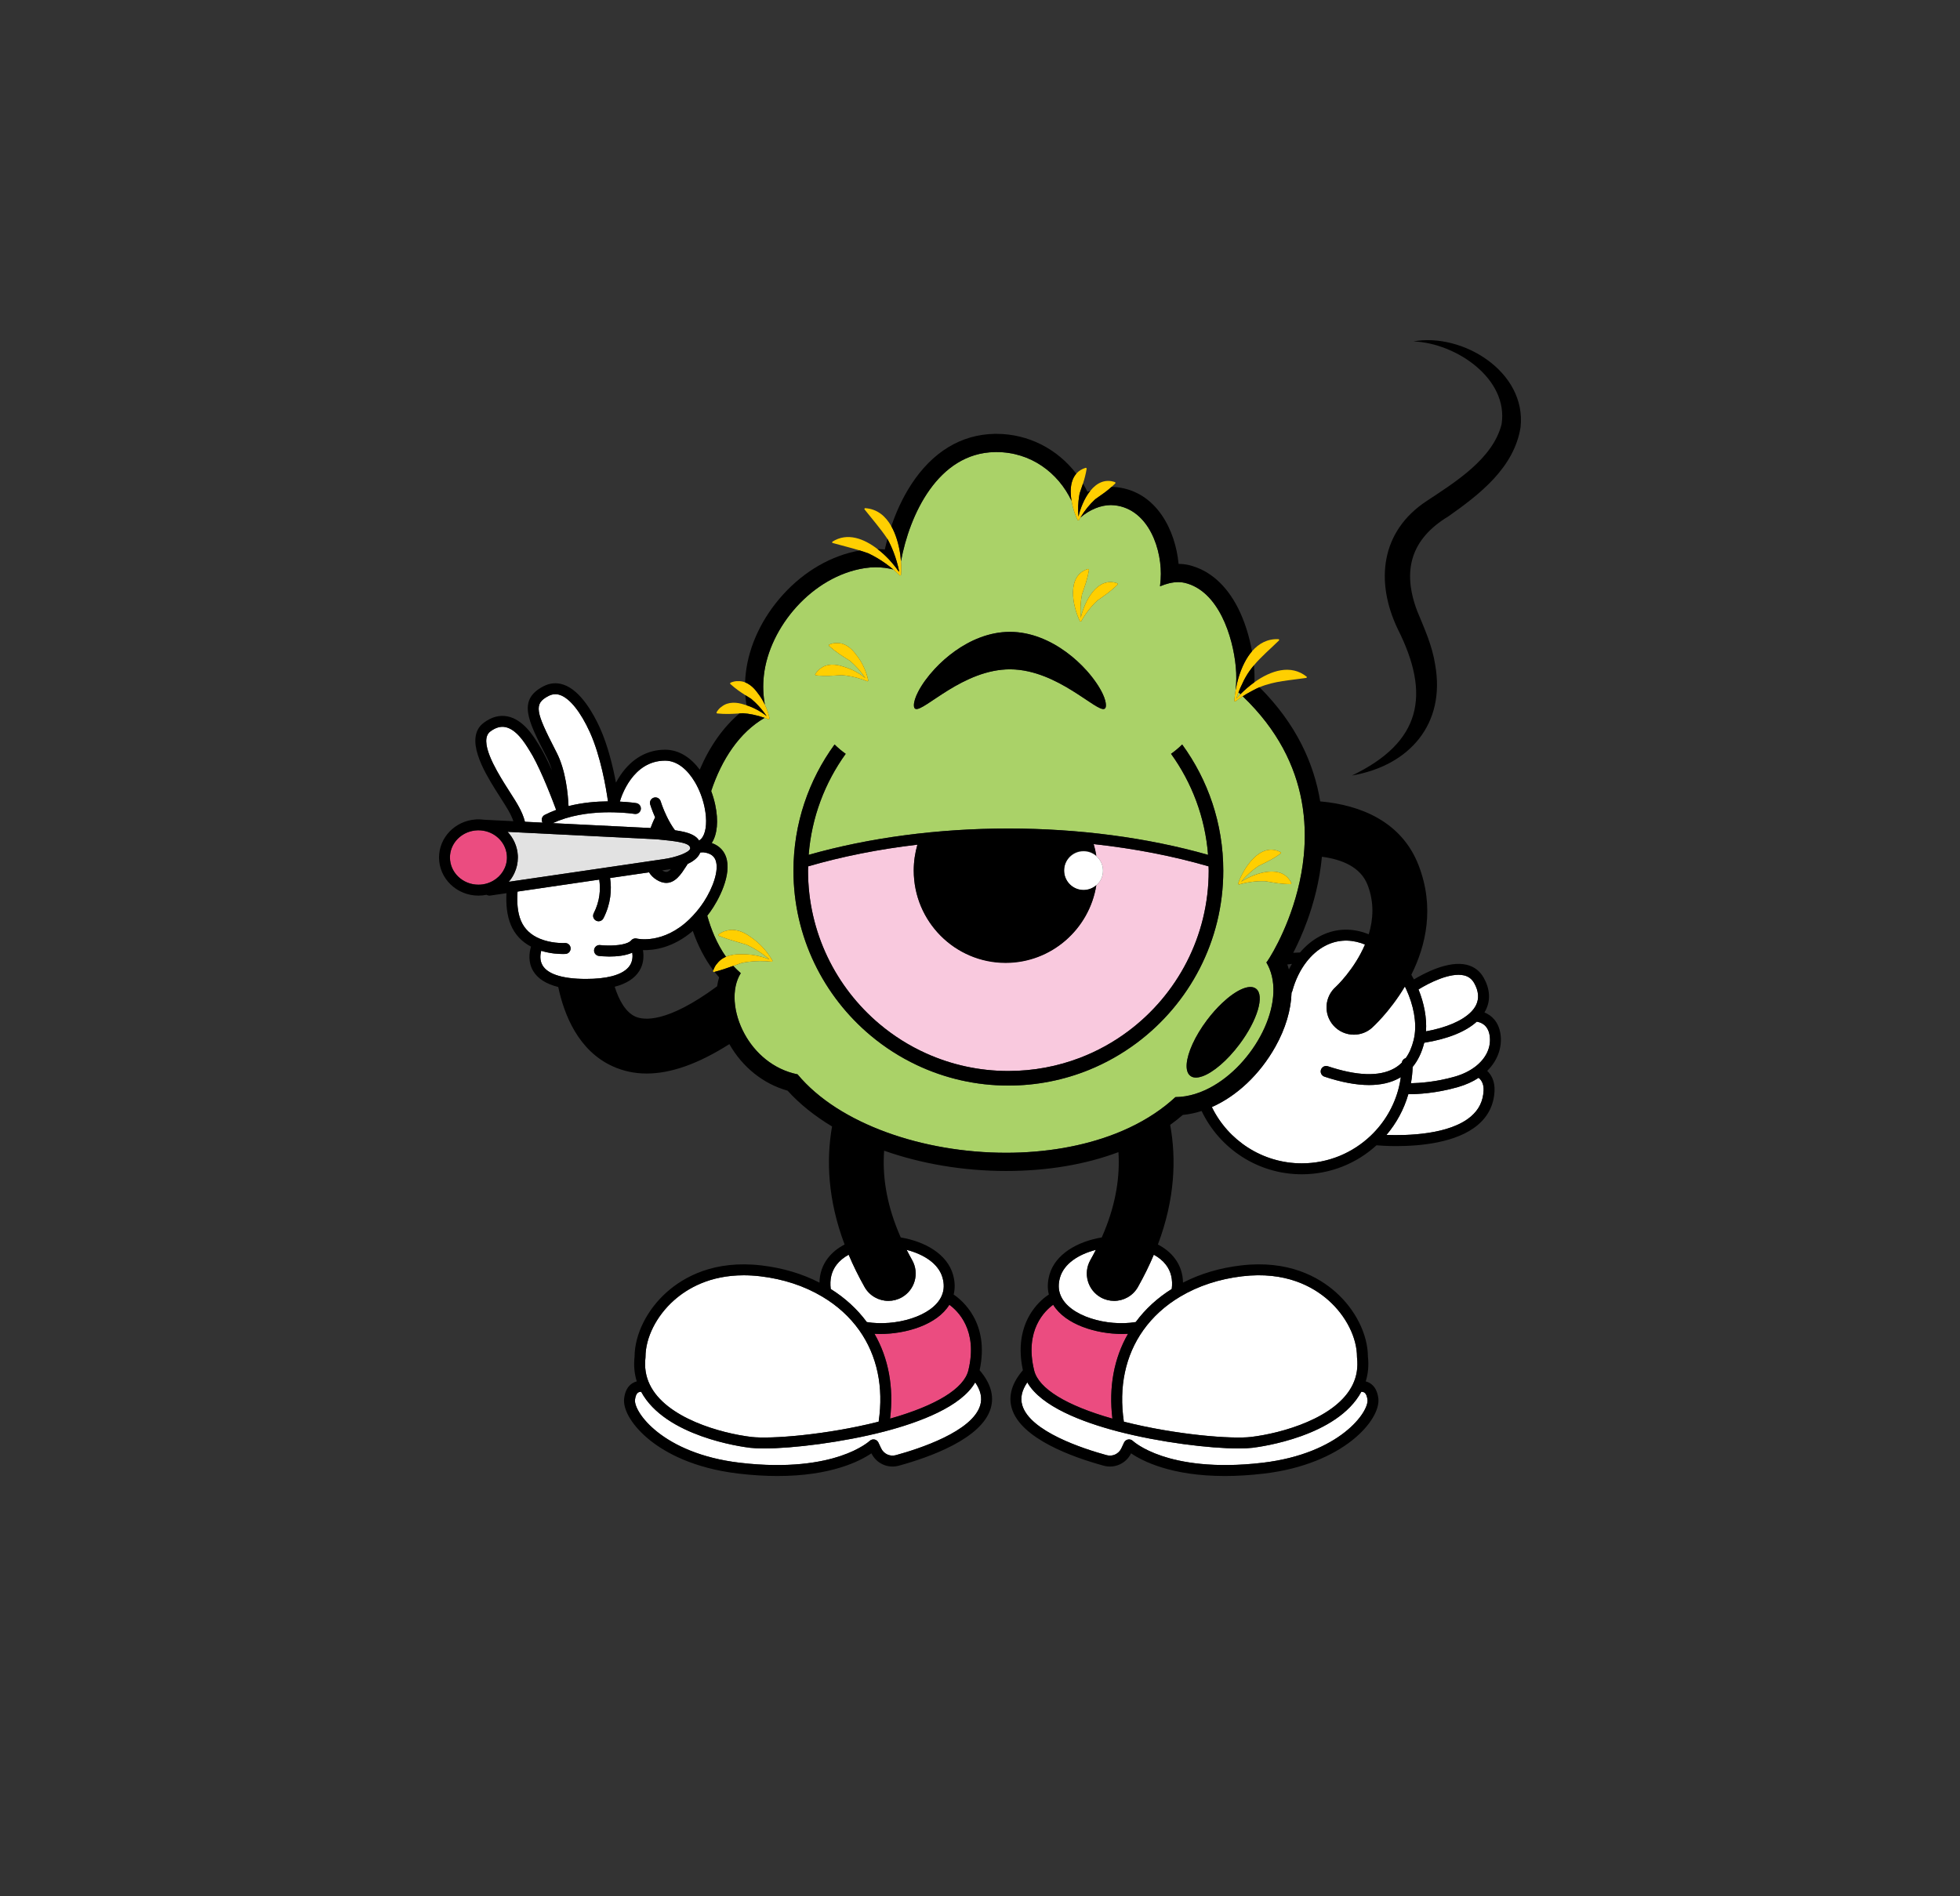 <?xml version="1.0" encoding="UTF-8"?>
<svg xmlns="http://www.w3.org/2000/svg" xmlns:xlink="http://www.w3.org/1999/xlink" width="595.276pt" height="576.002pt" viewBox="0 0 595.276 576.002" version="1.1">
<rect x="0" y="0" width="595.276" height="576.002" fill="#333333" stroke="none"/>
<g id="surface1">
<path style=" stroke:none;fill-rule:nonzero;fill:rgb(92.157%,29.803%,50.197%);fill-opacity:1;" d="M 340.867 405.254 C 341.449 405.254 342.023 405.242 342.586 405.203 C 338.312 412.641 336.695 421.438 337.852 430.965 C 323.836 426.992 315.43 421.828 314.086 416.324 C 311.082 404.039 317.391 398.152 319.863 396.375 C 323.586 402.449 332.992 405.254 340.867 405.254 "/>
<path style=" stroke:none;fill-rule:nonzero;fill:rgb(92.157%,29.803%,50.197%);fill-opacity:1;" d="M 288.324 396.379 C 290.801 398.16 297.102 404.051 294.098 416.328 C 292.75 421.832 284.344 426.992 270.332 430.965 C 271.484 421.438 269.867 412.641 265.594 405.203 C 266.16 405.242 266.73 405.254 267.312 405.254 C 275.195 405.254 284.613 402.449 288.324 396.379 "/>
<path style=" stroke:none;fill-rule:nonzero;fill:rgb(97.647%,78.824%,87.059%);fill-opacity:1;" d="M 326.027 255.836 C 324.445 255.703 322.852 255.59 321.25 255.488 C 322.852 255.586 324.445 255.703 326.027 255.836 "/>
<path style=" stroke:none;fill-rule:nonzero;fill:rgb(97.647%,78.824%,87.059%);fill-opacity:1;" d="M 328.957 256.098 C 327.984 256.004 327.008 255.914 326.027 255.836 C 327.008 255.918 327.984 256.004 328.957 256.098 "/>
<path style=" stroke:none;fill-rule:nonzero;fill:rgb(97.647%,78.824%,87.059%);fill-opacity:1;" d="M 321.25 255.488 C 320.57 255.445 319.887 255.406 319.203 255.371 C 319.887 255.406 320.57 255.445 321.25 255.488 "/>
<path style=" stroke:none;fill-rule:nonzero;fill:rgb(97.647%,78.824%,87.059%);fill-opacity:1;" d="M 328.957 256.098 C 330.02 256.195 331.074 256.309 332.125 256.422 C 332.121 256.418 332.121 256.414 332.121 256.406 C 331.074 256.293 330.016 256.195 328.957 256.098 "/>
<path style=" stroke:none;fill-rule:nonzero;fill:rgb(97.647%,78.824%,87.059%);fill-opacity:1;" d="M 319.203 255.371 C 317.105 255.258 314.996 255.16 312.867 255.105 C 314.996 255.16 317.105 255.258 319.203 255.371 "/>
<path style=" stroke:none;fill-rule:nonzero;fill:rgb(97.647%,78.824%,87.059%);fill-opacity:1;" d="M 367.062 263.188 C 356.352 260.078 344.586 257.781 332.125 256.422 C 332.484 257.605 332.766 258.82 332.961 260.062 C 334.207 261.145 334.992 262.738 334.992 264.516 C 334.992 266.293 334.207 267.887 332.965 268.969 C 330.832 282.266 319.312 292.418 305.418 292.418 C 290.004 292.418 277.516 279.93 277.516 264.516 C 277.516 261.766 277.922 259.109 278.66 256.598 C 266.832 257.973 255.668 260.219 245.449 263.188 C 245.434 263.633 245.41 264.07 245.41 264.516 C 245.41 283.238 253.871 299.984 267.168 311.141 C 271.426 314.715 276.176 317.715 281.309 320.023 C 288.918 323.449 297.363 325.359 306.254 325.359 C 313.914 325.359 321.242 323.941 327.992 321.359 C 333.277 319.336 338.211 316.598 342.664 313.262 C 357.496 302.168 367.098 284.465 367.098 264.516 C 367.098 264.07 367.07 263.633 367.062 263.188 "/>
<path style=" stroke:none;fill-rule:nonzero;fill:rgb(66.667%,82.353%,40.784%);fill-opacity:1;" d="M 384.262 267.695 C 381.594 267.598 378.832 267.969 376.223 268.73 L 376.145 268.586 L 375.996 268.512 C 376.812 266.074 378.5 262.914 380.723 260.719 C 383.027 258.445 385.918 257.211 389.027 258.922 L 389.027 259.254 C 388.312 259.766 387.656 260.199 387.012 260.586 C 385.441 261.539 383.992 262.211 382.195 263.094 C 380.262 264.398 378.473 266.031 376.941 267.852 C 381.441 265.008 389.492 262.441 392.246 268.32 L 392.055 268.594 C 389.004 268.578 387.039 268.176 384.262 267.695 M 376.41 317.293 C 372.691 322.238 368.449 325.797 365.246 326.949 C 363.922 327.426 362.773 327.496 361.922 327.082 C 361.785 327.012 361.656 326.938 361.539 326.844 C 359.738 325.492 360.125 321.699 362.191 317.164 C 363.242 314.859 364.723 312.367 366.578 309.902 C 368.055 307.938 369.617 306.199 371.156 304.738 C 375.363 300.746 379.465 298.852 381.453 300.348 C 384.168 302.391 381.91 309.973 376.41 317.293 M 345.207 316.855 C 340.781 320.156 335.93 322.91 330.746 325.02 C 323.18 328.09 314.914 329.785 306.254 329.785 C 296.324 329.785 286.906 327.555 278.473 323.57 C 273.426 321.191 268.734 318.184 264.5 314.648 C 250.137 302.668 240.984 284.641 240.984 264.516 C 240.984 250.199 245.621 236.941 253.469 226.168 C 253.977 226.676 254.523 227.18 255.117 227.668 C 255.656 228.125 256.234 228.57 256.848 229.008 C 250.531 237.773 246.492 248.297 245.602 259.695 C 264.035 254.457 284.98 251.695 306.254 251.695 C 327.523 251.695 348.473 254.457 366.906 259.695 C 366.016 248.297 361.98 237.773 355.664 229.008 C 356.273 228.57 356.852 228.125 357.395 227.668 C 357.984 227.18 358.531 226.676 359.039 226.168 C 366.887 236.941 371.523 250.199 371.523 264.516 C 371.523 285.918 361.172 304.949 345.207 316.855 M 249.191 203.078 C 251.156 201.523 253.828 201.746 256.016 202.477 C 257.121 202.789 258.184 203.191 259.195 203.684 C 260.488 204.316 261.707 205.09 262.824 205.996 C 262.102 204.93 261.305 203.91 260.438 202.965 C 259.711 202.168 258.938 201.426 258.129 200.742 C 255.742 199.234 254.008 198.219 251.73 196.184 L 251.766 195.855 C 252.516 195.535 253.355 195.293 254.148 195.363 C 256.645 195.246 258.684 197 260.02 198.879 C 260.824 199.883 261.516 200.961 262.082 202.094 C 262.832 203.578 263.383 205.16 263.727 206.797 L 263.574 206.855 L 263.477 206.992 C 261.359 206.117 259.098 205.508 256.848 205.227 C 256.426 205.172 255.996 205.133 255.574 205.102 C 252.762 205.277 250.762 205.477 247.719 205.164 L 247.555 204.879 C 247.977 204.18 248.516 203.492 249.191 203.078 M 278.832 210.195 C 279.379 209.125 280.098 207.961 280.965 206.754 C 281.812 205.586 282.797 204.383 283.906 203.188 C 287.434 199.402 292.215 195.719 297.715 193.656 C 300.551 192.59 303.578 191.953 306.723 191.953 C 309.941 191.953 313.039 192.621 315.934 193.734 C 321.609 195.91 326.512 199.801 330.039 203.734 C 331.137 204.961 332.102 206.195 332.914 207.379 C 333.762 208.605 334.438 209.777 334.934 210.844 C 335.551 212.188 335.883 213.355 335.883 214.246 C 335.883 219.172 325.742 206.941 312.312 203.973 C 310.504 203.57 308.637 203.336 306.723 203.336 C 305.031 203.336 303.379 203.52 301.77 203.836 C 288.02 206.555 277.562 219.25 277.562 214.246 C 277.562 213.215 278.008 211.805 278.832 210.195 M 330.508 172.828 L 330.742 173.062 C 330.242 176.066 329.523 177.941 328.605 180.602 C 328.156 182.887 328.039 185.293 328.238 187.664 C 329.441 182.469 333.297 175.012 339.418 177.227 L 339.473 177.555 C 337.305 179.695 335.625 180.789 333.312 182.41 C 331.355 184.223 329.656 186.434 328.344 188.812 L 328.18 188.762 L 328.023 188.816 C 325.715 184.121 323.816 174.754 330.508 172.828 M 395.977 259.93 C 396.488 254.664 396.398 249.02 395.309 243.215 C 393.344 232.746 388.137 221.766 377.438 211.527 C 376.66 212.027 375.898 212.562 375.16 213.121 L 375.043 213.008 L 374.875 212.988 C 374.941 211.918 375.082 210.758 375.293 209.559 C 375.281 209.551 375.277 209.543 375.27 209.535 C 375.52 207.398 375.555 205.07 375.324 202.602 C 374.457 193.355 370.094 179.48 359.781 177.051 C 359.18 176.91 358.543 176.84 357.879 176.84 C 356.098 176.84 354.148 177.328 352.312 178.117 C 352.398 177.422 352.457 176.707 352.508 175.996 C 353.113 167.324 349.035 154.711 338.574 153.508 C 338.188 153.461 337.797 153.438 337.406 153.438 C 334.207 153.438 330.867 154.883 328.141 157.215 C 327.969 157.5 327.805 157.789 327.641 158.078 L 327.484 158.031 L 327.324 158.082 C 326.539 156.484 325.797 154.344 325.43 152.133 C 321.402 143.629 313.086 137.332 302.617 137.332 C 302.461 137.332 302.301 137.332 302.137 137.336 C 284.82 137.656 276.211 156.457 273.637 170.516 C 273.746 171.934 273.766 173.352 273.633 174.762 L 273.469 174.762 L 273.332 174.863 C 272.68 174.223 272.008 173.605 271.309 173.008 C 269.598 172.562 267.809 172.332 265.973 172.332 C 264.875 172.332 263.754 172.414 262.633 172.59 C 246.672 175.059 233.645 190.52 231.996 205.191 C 231.645 208.297 231.785 211.262 232.301 214.059 C 232.957 215.426 233.441 216.875 233.754 218.367 L 233.598 218.426 L 233.504 218.562 C 233.086 218.391 232.664 218.227 232.23 218.078 C 224.629 222.449 219.184 230.68 215.996 240.316 C 216.512 241.684 216.914 243.078 217.211 244.457 C 218.266 249.371 217.848 253.508 216.16 256.102 C 218.762 257.008 219.93 258.777 220.453 260.184 C 222.465 265.594 218.176 273.617 215.629 277.102 C 215.355 277.473 215.082 277.832 214.805 278.184 C 215.398 280.328 216.121 282.387 216.969 284.328 C 217.969 286.617 219.141 288.746 220.496 290.66 C 221.891 290.07 223.469 289.867 224.938 289.891 C 227.211 289.824 229.453 290.121 231.598 290.75 C 232.309 290.953 233.004 291.195 233.691 291.473 C 233.434 291.254 233.18 291.035 232.922 290.828 C 231.023 289.285 228.922 287.973 226.73 286.992 C 223.707 286.047 221.363 285.508 218.223 284.254 L 218.164 283.934 C 218.879 283.402 219.707 282.91 220.578 282.754 C 223.223 281.934 225.953 283.117 228.008 284.664 C 230.523 286.367 232.605 288.578 234.191 291.113 C 234.352 291.379 234.512 291.645 234.668 291.914 L 234.535 292.008 L 234.484 292.168 C 232.016 291.871 229.484 291.883 227.035 292.223 C 226.441 292.305 225.852 292.406 225.27 292.527 C 224.359 292.832 223.523 293.133 222.711 293.426 C 223.129 293.887 223.559 294.332 224.004 294.746 C 224.324 295.059 224.645 295.352 224.977 295.637 C 222.031 300.34 222.637 307.699 226.125 314.09 C 229.285 319.879 234.824 324.875 242.227 326.379 C 245.387 330.18 249.375 333.578 253.969 336.531 C 258.543 339.465 263.715 341.965 269.277 343.992 C 280.379 348.043 293.043 350.203 305.574 350.203 C 317.273 350.203 328.867 348.316 338.969 344.324 C 344.504 342.141 349.594 339.316 354.016 335.832 C 355.043 335.023 356.035 334.172 356.988 333.289 C 359.008 333.277 361.016 332.934 362.984 332.328 C 364.035 332.004 365.07 331.605 366.094 331.133 C 379.777 324.836 390.418 306.168 385.566 294.301 C 385.301 293.641 384.98 293 384.613 292.387 C 384.656 292.387 385.062 291.824 385.703 290.77 C 388.266 286.59 394.523 274.73 395.977 259.93 "/>
<path style=" stroke:none;fill-rule:nonzero;fill:rgb(66.667%,82.353%,40.784%);fill-opacity:1;" d="M 376.746 210.883 C 376.547 210.695 376.348 210.508 376.141 210.328 C 375.887 210.973 375.656 211.621 375.438 212.285 C 375.844 211.824 376.281 211.355 376.746 210.883 "/>
<path style=" stroke:none;fill-rule:nonzero;fill:rgb(66.667%,82.353%,40.784%);fill-opacity:1;" d="M 273.078 173.559 C 273 173.527 272.918 173.5 272.84 173.473 C 272.949 173.633 273.055 173.793 273.152 173.949 C 273.133 173.824 273.102 173.691 273.078 173.559 "/>
<path style=" stroke:none;fill-rule:nonzero;fill:rgb(100%,81.177%,0.392%);fill-opacity:1;" d="M 380.988 207.254 C 380.219 207.805 379.477 208.391 378.777 208.992 C 378.055 209.609 377.379 210.246 376.746 210.883 C 376.281 211.355 375.84 211.824 375.438 212.285 C 375.656 211.625 375.887 210.973 376.141 210.328 C 376.516 209.359 376.938 208.41 377.402 207.492 C 377.66 206.91 377.941 206.355 378.246 205.82 C 379 204.469 379.879 203.25 380.836 202.109 C 383.098 199.414 385.816 197.148 388.508 194.504 C 388.508 194.504 388.402 194.188 388.402 194.184 C 384.973 193.984 382.289 195.496 380.25 197.855 C 379.379 198.871 378.617 200.043 377.969 201.301 C 376.641 203.875 375.773 206.824 375.293 209.559 C 375.082 210.758 374.941 211.918 374.875 212.984 L 375.043 213.008 L 375.16 213.121 C 375.902 212.562 376.66 212.027 377.438 211.527 C 378.242 211.004 379.07 210.52 379.91 210.078 C 380 210.023 380.094 209.977 380.191 209.926 C 380.965 209.48 381.746 209.102 382.527 208.773 C 387.051 206.871 391.754 206.695 396.809 205.934 L 396.906 205.621 C 392.047 201.664 385.926 203.727 380.988 207.254 "/>
<path style=" stroke:none;fill-rule:nonzero;fill:rgb(100%,81.177%,0.392%);fill-opacity:1;" d="M 376.941 267.852 C 378.473 266.031 380.262 264.398 382.195 263.094 C 383.992 262.211 385.441 261.539 387.012 260.586 C 387.652 260.199 388.312 259.766 389.027 259.254 L 389.027 258.922 C 385.918 257.211 383.027 258.445 380.723 260.719 C 378.5 262.914 376.812 266.074 375.996 268.512 L 376.145 268.586 L 376.223 268.73 C 378.832 267.969 381.594 267.598 384.262 267.695 C 387.039 268.176 389.004 268.578 392.055 268.594 L 392.246 268.32 C 389.488 262.441 381.441 265.008 376.941 267.852 "/>
<path style=" stroke:none;fill-rule:nonzero;fill:rgb(100%,81.177%,0.392%);fill-opacity:1;" d="M 328.238 187.66 C 328.039 185.293 328.156 182.887 328.605 180.605 C 329.523 177.941 330.242 176.066 330.742 173.062 L 330.508 172.828 C 323.816 174.754 325.715 184.121 328.023 188.816 L 328.18 188.762 L 328.344 188.812 C 329.656 186.434 331.355 184.223 333.316 182.406 C 335.625 180.789 337.305 179.695 339.473 177.555 L 339.418 177.227 C 333.297 175.016 329.441 182.469 328.238 187.66 "/>
<path style=" stroke:none;fill-rule:nonzero;fill:rgb(100%,81.177%,0.392%);fill-opacity:1;" d="M 327.484 158.027 L 327.645 158.078 C 327.805 157.789 327.969 157.504 328.145 157.215 C 329.375 155.168 330.898 153.266 332.613 151.676 C 332.781 151.559 332.953 151.438 333.113 151.324 C 334.758 150.18 336.109 149.254 337.609 147.906 C 337.984 147.578 338.367 147.219 338.77 146.82 L 338.719 146.496 C 335.59 145.363 333.062 146.754 331.164 149.078 L 331.16 149.078 C 330.223 150.23 329.441 151.613 328.828 153.031 C 328.25 154.355 327.82 155.711 327.535 156.941 C 327.355 154.824 327.43 152.672 327.773 150.602 C 327.816 150.355 327.855 150.113 327.906 149.871 C 328.277 148.793 328.617 147.852 328.914 146.906 C 329.371 145.512 329.742 144.121 330.043 142.332 L 329.805 142.094 C 328.543 142.457 327.582 143.09 326.879 143.902 C 326.199 144.684 325.75 145.641 325.484 146.688 C 325.07 148.352 325.117 150.266 325.43 152.133 C 325.797 154.344 326.539 156.484 327.324 158.086 Z M 327.484 158.027 "/>
<path style=" stroke:none;fill-rule:nonzero;fill:rgb(100%,81.177%,0.392%);fill-opacity:1;" d="M 273.453 168.613 C 273.234 167.078 272.891 165.418 272.379 163.797 C 271.949 162.43 271.398 161.082 270.703 159.859 C 269.004 156.852 266.438 154.562 262.652 154.371 L 262.508 154.672 C 265.082 157.926 267.273 160.383 269.504 163.676 C 269.516 163.688 269.52 163.703 269.527 163.715 C 270.227 165 270.852 166.348 271.379 167.73 C 272.113 169.617 272.676 171.578 273.078 173.559 C 273.105 173.691 273.129 173.82 273.152 173.949 C 273.055 173.793 272.949 173.633 272.84 173.473 C 271.977 172.211 270.984 171.031 269.938 169.891 C 269.902 169.859 269.875 169.824 269.844 169.793 C 268.867 168.777 267.746 167.742 266.523 166.805 C 262.484 163.691 257.352 161.602 252.738 164.602 L 252.797 164.93 C 255.832 165.781 258.418 166.395 261.129 167.23 C 261.984 167.496 262.852 167.781 263.75 168.109 C 264.688 168.551 265.602 169.043 266.5 169.574 C 268.188 170.578 269.801 171.734 271.309 173.008 C 272.008 173.605 272.68 174.223 273.332 174.863 L 273.469 174.762 L 273.629 174.762 C 273.77 173.352 273.746 171.934 273.637 170.516 C 273.59 169.883 273.527 169.246 273.453 168.613 "/>
<path style=" stroke:none;fill-rule:nonzero;fill:rgb(100%,81.177%,0.392%);fill-opacity:1;" d="M 260.02 198.879 C 258.684 197 256.648 195.246 254.148 195.359 C 253.355 195.293 252.516 195.535 251.766 195.855 L 251.73 196.184 C 254.008 198.219 255.742 199.234 258.129 200.742 C 258.938 201.426 259.711 202.168 260.438 202.965 C 261.305 203.91 262.102 204.93 262.824 205.996 C 261.703 205.094 260.488 204.316 259.195 203.684 C 258.184 203.191 257.117 202.789 256.016 202.48 C 253.828 201.746 251.156 201.523 249.191 203.078 C 248.516 203.492 247.977 204.18 247.559 204.879 L 247.719 205.164 C 250.762 205.477 252.762 205.277 255.574 205.102 C 255.996 205.133 256.426 205.176 256.848 205.227 C 259.098 205.512 261.359 206.117 263.477 206.992 L 263.574 206.855 L 263.727 206.797 C 263.383 205.16 262.832 203.578 262.082 202.094 C 261.516 200.961 260.824 199.883 260.02 198.879 "/>
<path style=" stroke:none;fill-rule:nonzero;fill:rgb(100%,81.177%,0.392%);fill-opacity:1;" d="M 228.008 284.664 C 225.953 283.121 223.223 281.934 220.578 282.754 C 219.703 282.91 218.879 283.402 218.164 283.934 L 218.223 284.254 C 221.363 285.508 223.703 286.047 226.73 286.992 C 228.922 287.973 231.023 289.285 232.922 290.828 C 233.18 291.035 233.438 291.254 233.691 291.473 C 233.004 291.195 232.309 290.953 231.598 290.75 C 229.453 290.121 227.211 289.824 224.938 289.891 C 223.469 289.867 221.891 290.066 220.496 290.66 C 219.652 291.02 218.867 291.52 218.234 292.199 C 218.078 292.359 217.938 292.527 217.801 292.711 C 217.266 293.27 216.906 294.012 216.641 294.762 C 216.605 294.867 216.57 294.977 216.539 295.082 L 216.777 295.309 C 216.855 295.289 216.938 295.266 217.016 295.25 C 218.07 294.977 219.012 294.691 219.91 294.395 C 220.867 294.082 221.773 293.758 222.711 293.426 C 223.523 293.133 224.359 292.832 225.27 292.527 C 225.852 292.402 226.441 292.305 227.035 292.223 C 229.484 291.883 232.02 291.871 234.484 292.168 L 234.535 292.008 L 234.668 291.914 C 234.512 291.645 234.355 291.379 234.191 291.113 C 232.605 288.578 230.523 286.367 228.008 284.664 "/>
<path style=" stroke:none;fill-rule:nonzero;fill:rgb(100%,81.177%,0.392%);fill-opacity:1;" d="M 224.582 216.734 C 224.914 216.711 225.25 216.691 225.605 216.668 C 226.617 216.742 227.637 216.879 228.645 217.086 C 229.859 217.328 231.062 217.664 232.23 218.078 C 232.664 218.227 233.086 218.391 233.504 218.562 L 233.598 218.426 L 233.754 218.367 C 233.441 216.875 232.957 215.426 232.301 214.059 C 231.695 212.781 230.945 211.574 230.051 210.445 C 229.75 210.023 229.414 209.609 229.047 209.219 C 228.262 208.395 227.34 207.691 226.297 207.285 C 225.633 207.031 224.922 206.902 224.172 206.934 C 223.383 206.863 222.543 207.105 221.797 207.43 L 221.762 207.754 C 223.43 209.25 224.805 210.191 226.363 211.184 C 226.926 211.539 227.52 211.91 228.152 212.309 C 228.57 212.664 228.984 213.031 229.387 213.418 C 230.672 214.664 231.84 216.066 232.848 217.566 C 231.891 216.789 230.863 216.113 229.773 215.539 C 228.801 215.023 227.781 214.59 226.719 214.254 C 226.496 214.184 226.27 214.113 226.043 214.051 C 223.859 213.312 221.184 213.09 219.223 214.648 C 218.543 215.062 218 215.75 217.586 216.449 L 217.75 216.734 C 220.406 217.008 222.27 216.891 224.582 216.734 "/>
<path style=" stroke:none;fill-rule:nonzero;fill:rgb(100%,100%,100%);fill-opacity:1;" d="M 432.559 316.777 C 431.824 319.719 430.652 322.176 429.039 324.129 C 428.984 325.809 428.809 327.465 428.52 329.078 C 431.141 329.031 436.148 328.695 441.828 327.074 C 444.258 326.379 446.348 325.344 448.023 324.07 C 451.309 321.57 452.984 318.148 452.418 314.547 C 451.906 311.27 449.625 310.539 448.504 310.379 C 445.156 313.426 439.684 315.633 432.559 316.777 "/>
<path style=" stroke:none;fill-rule:nonzero;fill:rgb(100%,100%,100%);fill-opacity:1;" d="M 449.07 327.426 C 447.328 328.582 445.23 329.551 442.738 330.262 C 436.141 332.148 430.477 332.41 427.883 332.41 L 427.73 332.41 C 426.402 337.012 424.113 341.211 421.09 344.781 C 427.258 345.012 440.207 344.762 446.738 339.172 C 449.176 337.086 450.434 334.512 450.586 331.305 C 450.695 329.117 449.762 327.973 449.07 327.426 "/>
<path style=" stroke:none;fill-rule:nonzero;fill:rgb(100%,100%,100%);fill-opacity:1;" d="M 433.09 313.316 C 439.258 312.191 444.051 310.129 446.68 307.512 C 447.371 306.836 447.906 306.113 448.285 305.355 C 449.277 303.352 449.098 301.105 447.742 298.68 C 447.027 297.41 446.012 296.633 444.621 296.309 C 440.473 295.34 434.059 298.578 430.816 300.582 C 432.512 304.77 433.375 309.207 433.09 313.316 "/>
<path style=" stroke:none;fill-rule:nonzero;fill:rgb(100%,100%,100%);fill-opacity:1;" d="M 425.449 327.227 C 425.285 327.336 425.121 327.434 424.953 327.523 C 422.414 328.922 419.355 329.629 415.797 329.629 C 411.875 329.629 407.348 328.773 402.242 327.074 C 401.375 326.781 400.906 325.84 401.191 324.973 C 401.484 324.105 402.426 323.633 403.293 323.922 C 412.105 326.859 418.855 327.094 423.355 324.617 C 424.246 324.129 425.043 323.527 425.758 322.816 C 425.844 322.164 426.312 321.633 426.93 321.449 C 428.008 319.969 428.809 318.137 429.348 315.93 C 429.422 315.625 429.488 315.32 429.543 315.008 C 429.547 314.988 429.547 314.969 429.555 314.957 C 430.332 310.562 429.301 305.367 427.117 300.594 C 426.977 300.289 426.836 299.988 426.68 299.688 C 422.062 307.438 416.77 312.164 416.656 312.266 C 415.082 313.648 413.133 314.324 411.188 314.324 C 408.879 314.324 406.582 313.367 404.941 311.492 C 401.922 308.043 402.27 302.805 405.715 299.781 C 405.809 299.699 411.352 294.508 414.562 286.949 C 414.195 286.793 413.828 286.648 413.457 286.527 C 409.629 285.25 405.789 285.551 402.348 287.395 C 400.273 288.504 398.398 290.141 396.809 292.188 C 394.902 294.637 393.414 297.676 392.484 301.09 C 392.434 301.27 392.355 301.434 392.258 301.582 C 392.102 306.809 390.445 312.473 387.316 318.039 C 382.555 326.508 375.578 332.984 368.055 336.32 C 372.992 346.434 383.383 353.414 395.367 353.414 C 403.473 353.414 410.855 350.215 416.309 345.016 C 420.441 341.086 423.465 336.004 424.867 330.289 C 425.113 329.285 425.309 328.27 425.449 327.227 "/>
<path style=" stroke:none;fill-rule:nonzero;fill:rgb(100%,100%,100%);fill-opacity:1;" d="M 414.367 423.043 C 414.082 422.855 413.742 422.809 413.457 422.809 C 406.148 436.375 383.031 439.508 380.371 439.828 C 379.242 439.965 377.812 440.031 376.156 440.031 C 367.445 440.031 352.32 438.195 339.477 434.848 C 339.453 434.844 339.43 434.836 339.406 434.828 C 328.883 432.07 316.207 427.34 312.004 419.953 C 310.336 422.383 309.832 424.656 310.461 426.855 C 312.777 434.895 329.164 440.172 336.105 442.066 C 337.891 442.562 339.766 441.691 340.562 440.004 L 341.398 438.223 C 341.633 437.738 342.082 437.395 342.609 437.301 C 343.137 437.207 343.676 437.371 344.059 437.742 C 344.082 437.758 346.758 440.266 352.906 442.316 C 358.617 444.23 368.562 446.137 383.508 444.367 C 407.012 441.578 415.762 428.879 415.324 425.23 C 415.234 424.457 414.992 423.453 414.367 423.043 "/>
<path style=" stroke:none;fill-rule:nonzero;fill:rgb(100%,100%,100%);fill-opacity:1;" d="M 347.227 404.105 C 347.223 404.113 347.219 404.117 347.211 404.129 C 341.781 411.781 339.754 421.367 341.328 431.898 C 357.344 435.945 374.242 437.223 379.977 436.531 C 389.137 435.438 405.941 430.848 410.859 420.586 C 412.055 418.098 412.488 415.359 412.148 412.43 C 412.141 412.367 412.137 412.305 412.137 412.238 C 412.137 406.363 408.82 399.766 403.477 395.02 C 398.762 390.832 390.387 386.16 377.273 387.723 C 370.273 388.555 363.934 390.633 358.438 393.91 C 353.902 396.605 350.129 400.031 347.227 404.105 "/>
<path style=" stroke:none;fill-rule:nonzero;fill:rgb(100%,100%,100%);fill-opacity:1;" d="M 344.926 401.629 C 344.926 401.629 344.934 401.633 344.934 401.629 C 347.855 397.672 351.531 394.305 355.875 391.582 C 356.238 388.711 355.648 386.238 354.113 384.23 C 353.195 383.027 351.945 381.996 350.43 381.172 C 349.09 384.371 347.469 387.66 345.613 390.965 C 344.09 393.672 341.273 395.195 338.367 395.195 C 336.992 395.195 335.598 394.855 334.309 394.133 C 330.316 391.887 328.898 386.824 331.141 382.828 C 331.734 381.781 332.297 380.73 332.824 379.695 C 327.586 381.039 323.141 383.891 321.934 388.117 C 321.379 390.066 321.434 391.859 322.094 393.457 C 324.691 399.906 336.328 403.07 344.926 401.629 "/>
<path style=" stroke:none;fill-rule:nonzero;fill:rgb(100%,100%,100%);fill-opacity:1;" d="M 329.082 270.426 C 330.57 270.426 331.93 269.875 332.965 268.973 C 334.207 267.891 334.992 266.293 334.992 264.516 C 334.992 262.738 334.207 261.145 332.961 260.062 C 331.926 259.156 330.57 258.613 329.082 258.613 C 325.824 258.613 323.18 261.254 323.18 264.516 C 323.18 267.781 325.824 270.426 329.082 270.426 "/>
<path style=" stroke:none;fill-rule:nonzero;fill:rgb(100%,100%,100%);fill-opacity:1;" d="M 268.777 434.828 C 268.754 434.836 268.727 434.844 268.703 434.848 C 255.859 438.195 240.734 440.031 232.027 440.031 C 230.367 440.031 228.941 439.965 227.809 439.828 C 225.148 439.508 202.051 436.379 194.73 422.812 C 194.445 422.809 194.102 422.852 193.812 423.043 C 193.191 423.453 192.949 424.457 192.859 425.23 C 192.422 428.879 201.172 441.578 224.672 444.367 C 239.621 446.141 249.566 444.23 255.273 442.316 C 261.422 440.266 264.102 437.758 264.129 437.738 C 264.516 437.371 265.059 437.211 265.582 437.305 C 266.105 437.398 266.551 437.742 266.777 438.223 L 267.617 440.004 C 268.418 441.691 270.289 442.562 272.078 442.066 C 279.016 440.172 295.406 434.895 297.719 426.855 C 298.352 424.656 297.848 422.383 296.18 419.953 C 291.973 427.34 279.297 432.07 268.777 434.828 "/>
<path style=" stroke:none;fill-rule:nonzero;fill:rgb(100%,100%,100%);fill-opacity:1;" d="M 263.254 401.629 C 271.738 403.047 283.184 399.992 285.977 393.719 C 286.012 393.637 286.047 393.555 286.078 393.469 C 286.746 391.859 286.801 390.066 286.246 388.117 C 285.043 383.891 280.594 381.039 275.359 379.699 C 275.891 380.734 276.449 381.781 277.039 382.828 C 279.285 386.824 277.867 391.887 273.871 394.133 C 272.586 394.855 271.191 395.195 269.812 395.195 C 266.91 395.199 264.09 393.672 262.57 390.965 C 260.715 387.672 259.098 384.379 257.75 381.172 C 256.238 381.996 254.988 383.027 254.07 384.23 C 252.535 386.238 251.941 388.715 252.305 391.586 C 256.656 394.305 260.332 397.672 263.254 401.629 "/>
<path style=" stroke:none;fill-rule:nonzero;fill:rgb(100%,100%,100%);fill-opacity:1;" d="M 196.043 412.238 C 196.043 412.305 196.039 412.367 196.035 412.43 C 195.695 415.348 196.121 418.078 197.309 420.562 C 197.312 420.566 197.316 420.574 197.32 420.586 C 202.238 430.848 219.047 435.438 228.203 436.531 C 233.941 437.215 250.84 435.945 266.855 431.898 C 268.426 421.367 266.398 411.781 260.969 404.121 C 258.066 400.047 254.289 396.609 249.746 393.914 C 244.246 390.633 237.906 388.555 230.91 387.727 C 229.141 387.516 227.453 387.422 225.852 387.422 C 215.602 387.422 208.785 391.398 204.707 395.02 C 199.363 399.766 196.043 406.363 196.043 412.238 "/>
<path style=" stroke:none;fill-rule:nonzero;fill:rgb(100%,100%,100%);fill-opacity:1;" d="M 171.539 248.66 C 170.266 249.051 169.035 249.523 167.871 250.066 L 197.586 251.551 C 198.254 249.734 198.875 248.477 198.969 248.297 C 198 246.129 197.496 244.469 197.473 244.387 C 197.203 243.504 197.703 242.582 198.582 242.312 C 199.457 242.051 200.379 242.547 200.648 243.422 C 200.652 243.445 201.309 245.578 202.523 248.066 C 203.207 249.477 204.039 250.949 205 252.227 L 205.004 252.227 C 205.953 252.359 206.84 252.512 207.648 252.703 C 208.676 252.941 209.574 253.242 210.328 253.621 C 211.203 254.062 211.875 254.617 212.32 255.336 C 212.559 255.199 212.785 255.016 212.988 254.801 C 214.289 253.395 214.77 250.367 214.246 246.73 C 214.176 246.215 214.078 245.688 213.965 245.148 C 213.684 243.828 213.289 242.5 212.797 241.219 C 212.309 239.957 211.73 238.738 211.062 237.605 C 208.84 233.832 205.68 231.078 202.016 231.078 C 192.164 231.078 188.699 241.953 188.254 243.52 C 191.238 243.66 193.16 243.969 193.25 243.98 C 194.152 244.129 194.766 244.98 194.621 245.887 C 194.477 246.793 193.621 247.41 192.719 247.258 C 192.695 247.254 190.188 246.855 186.523 246.781 L 186.508 246.781 C 182.742 246.684 177.137 246.922 171.684 248.605 C 171.637 248.629 171.59 248.645 171.539 248.66 "/>
<path style=" stroke:none;fill-rule:nonzero;fill:rgb(100%,100%,100%);fill-opacity:1;" d="M 185.133 290.582 L 184.961 290.582 C 183.543 290.574 182.395 290.465 181.902 290.41 C 180.988 290.305 180.332 289.488 180.434 288.574 C 180.539 287.664 181.355 287 182.27 287.109 C 183.004 287.191 183.848 287.242 184.715 287.246 C 187.547 287.277 190.703 286.867 191.715 285.668 C 191.762 285.609 191.812 285.555 191.871 285.504 C 191.93 285.449 191.992 285.402 192.059 285.359 C 192.387 285.137 192.785 285.043 193.18 285.086 C 193.215 285.09 193.242 285.094 193.266 285.102 C 193.309 285.105 193.344 285.113 193.383 285.125 C 193.75 285.211 201.426 286.895 209.336 279.312 C 210.098 278.578 210.867 277.754 211.625 276.836 C 212.07 276.305 212.512 275.742 212.949 275.145 C 213.238 274.746 213.52 274.332 213.797 273.906 C 216.465 269.801 218.469 264.379 217.336 261.34 C 216.891 260.141 215.969 259.414 214.434 259.059 C 213.906 258.938 213.438 258.895 213.008 258.949 C 212.906 258.957 212.805 258.977 212.707 258.996 C 212.699 258.996 212.688 259 212.68 259 C 212.34 259.855 211.57 260.926 209.895 261.914 C 209.586 262.098 209.242 262.277 208.867 262.453 C 208.656 262.762 208.453 263.082 208.246 263.402 C 207.926 263.906 207.566 264.461 207.172 265.008 C 205.492 267.328 203.105 269.523 199.434 267.281 C 198.426 266.66 197.672 265.891 197.121 265.004 L 185.289 266.734 C 185.812 270.246 185.551 274.488 183.277 278.965 C 182.98 279.543 182.398 279.875 181.797 279.875 C 181.543 279.875 181.289 279.816 181.047 279.691 C 180.227 279.277 179.902 278.277 180.312 277.461 C 182.219 273.715 182.441 270.164 182 267.215 L 157.184 270.852 C 156.957 274.059 157.148 277.152 158.219 279.711 C 159.262 282.195 161.195 284.035 163.961 285.176 C 163.98 285.184 163.996 285.188 164.008 285.195 C 165.652 285.875 167.332 286.203 168.684 286.359 C 170.348 286.551 171.52 286.488 171.543 286.484 C 172.461 286.426 173.242 287.117 173.301 288.031 C 173.359 288.945 172.672 289.738 171.758 289.797 C 171.711 289.801 171.422 289.816 170.938 289.816 C 170.324 289.816 169.402 289.785 168.297 289.664 C 167.141 289.527 165.785 289.281 164.371 288.844 C 164.062 290.023 163.871 291.789 164.812 293.328 C 165.562 294.559 166.938 295.52 168.887 296.195 C 171.16 296.984 174.207 297.391 177.957 297.391 C 181.074 297.391 183.719 297.109 185.848 296.559 C 188.512 295.867 190.371 294.754 191.328 293.246 C 192.145 291.957 192.191 290.523 192.031 289.406 C 189.949 290.352 187.254 290.582 185.133 290.582 "/>
<path style=" stroke:none;fill-rule:nonzero;fill:rgb(100%,100%,100%);fill-opacity:1;" d="M 169.074 228.66 C 171.848 234.074 172.508 241.293 172.668 244.883 C 177.012 243.785 181.285 243.469 184.648 243.449 C 184.102 239.52 182.469 229.773 179.164 222.465 C 176.371 216.301 173.074 212.176 170.121 211.145 C 168.926 210.73 167.77 210.824 166.598 211.426 C 161.969 213.809 162.734 216.301 168.711 227.953 Z M 169.074 228.66 "/>
<path style=" stroke:none;fill-rule:nonzero;fill:rgb(100%,100%,100%);fill-opacity:1;" d="M 164.785 249.914 C 164.758 249.879 164.738 249.84 164.715 249.801 C 164.297 248.988 164.617 247.98 165.434 247.562 C 166.539 246.996 167.703 246.488 168.91 246.043 C 166.543 239.629 163.348 231.961 160.898 228.133 L 160.566 227.602 C 159.449 225.789 156.832 221.539 153.477 220.887 C 152.016 220.598 150.531 221.027 148.949 222.191 C 145.184 224.961 150.746 234.02 153.121 237.895 C 153.766 238.941 154.387 239.91 154.977 240.828 C 156.973 243.934 158.652 246.547 159.438 249.648 Z M 164.785 249.914 "/>
<path style=" stroke:none;fill-rule:nonzero;fill:rgb(88.628%,88.628%,88.628%);fill-opacity:1;" d="M 209.566 257.367 C 209.516 257.223 209.434 257.09 209.316 256.965 C 208.965 256.59 208.316 256.293 207.324 256.039 C 206.969 255.949 206.574 255.863 206.129 255.781 C 205.344 255.637 204.41 255.5 203.324 255.371 C 202.332 255.25 201.211 255.137 199.953 255.016 C 199.777 255 199.59 254.98 199.402 254.965 L 198.254 254.906 L 196.562 254.824 L 159.902 252.992 L 158.234 252.91 L 156.57 252.828 L 154.16 252.703 C 155.059 253.66 155.793 254.758 156.32 255.957 C 156.859 257.172 157.191 258.496 157.27 259.875 C 157.277 260.082 157.281 260.289 157.281 260.5 C 157.281 262.184 156.91 263.789 156.23 265.234 C 155.789 266.195 155.211 267.086 154.523 267.883 L 155.852 267.688 L 157.559 267.438 L 181.215 263.977 L 184.543 263.488 L 195.996 261.809 L 197.625 261.57 L 199.258 261.332 L 201.5 261.004 C 203.391 260.738 205.258 260.254 206.73 259.699 C 206.871 259.645 207.008 259.59 207.141 259.539 C 207.695 259.312 208.176 259.082 208.562 258.848 C 209.23 258.453 209.625 258.059 209.625 257.719 C 209.625 257.594 209.605 257.477 209.566 257.367 "/>
<path style=" stroke:none;fill-rule:nonzero;fill:rgb(92.157%,29.803%,50.197%);fill-opacity:1;" d="M 146.758 252.355 C 146.285 252.277 145.805 252.238 145.309 252.238 C 145.219 252.238 145.133 252.238 145.043 252.242 C 144.477 252.254 143.922 252.328 143.391 252.445 C 139.539 253.277 136.656 256.566 136.656 260.5 C 136.656 265.059 140.539 268.762 145.309 268.762 C 145.75 268.762 146.184 268.73 146.605 268.672 C 147.16 268.59 147.699 268.457 148.219 268.281 C 148.762 268.094 149.281 267.855 149.773 267.574 C 152.281 266.129 153.965 263.5 153.965 260.5 C 153.965 256.414 150.844 253.012 146.758 252.355 "/>
<path style=" stroke:none;fill-rule:nonzero;fill:rgb(0%,0%,0%);fill-opacity:1;" d="M 429.262 103.711 C 442.34 104.246 458.199 115.117 456.051 128.867 C 453.422 139.383 441.988 146.445 433.359 152.16 C 419.305 161.355 417.637 176.672 424.492 191.047 C 434.633 211.156 431.645 225.484 410.613 235.594 C 428.109 232.578 439.129 219.922 435.863 201.844 C 434.977 196.082 432.586 190.895 430.418 185.617 C 425.762 173.328 428.523 163.746 439.875 156.879 C 449.359 150.195 459.867 142.117 461.816 129.77 C 463.641 112.93 444.223 101.031 429.262 103.711 "/>
<path style=" stroke:none;fill-rule:nonzero;fill:rgb(0%,0%,0%);fill-opacity:1;" d="M 448.023 324.07 C 446.348 325.344 444.258 326.379 441.828 327.074 C 436.148 328.695 431.141 329.031 428.516 329.078 C 428.809 327.465 428.984 325.809 429.039 324.129 C 430.652 322.176 431.824 319.719 432.559 316.777 C 439.684 315.633 445.156 313.426 448.508 310.379 C 449.625 310.539 451.906 311.27 452.418 314.547 C 452.984 318.148 451.309 321.57 448.023 324.07 M 446.738 339.172 C 440.207 344.762 427.258 345.012 421.09 344.781 C 424.113 341.211 426.402 337.012 427.73 332.41 L 427.883 332.41 C 430.477 332.41 436.141 332.148 442.738 330.262 C 445.23 329.551 447.328 328.582 449.07 327.426 C 449.762 327.973 450.695 329.117 450.586 331.305 C 450.434 334.512 449.176 337.086 446.738 339.172 M 416.309 345.016 C 410.855 350.215 403.477 353.414 395.367 353.414 C 383.383 353.414 372.992 346.434 368.055 336.32 C 375.578 332.984 382.555 326.508 387.316 318.039 C 390.445 312.473 392.102 306.805 392.258 301.582 C 392.359 301.434 392.434 301.273 392.484 301.09 C 393.41 297.676 394.902 294.637 396.809 292.188 C 398.398 290.141 400.273 288.504 402.348 287.395 C 405.789 285.551 409.629 285.25 413.453 286.527 C 413.828 286.652 414.195 286.793 414.562 286.949 C 411.352 294.508 405.812 299.699 405.715 299.781 C 402.27 302.801 401.918 308.043 404.941 311.492 C 406.582 313.367 408.879 314.324 411.188 314.324 C 413.133 314.324 415.082 313.648 416.656 312.266 C 416.77 312.164 422.062 307.438 426.68 299.691 C 426.836 299.988 426.977 300.289 427.117 300.594 C 429.301 305.367 430.332 310.562 429.555 314.957 C 429.551 314.969 429.551 314.988 429.543 315.004 C 429.488 315.32 429.422 315.625 429.348 315.93 C 428.809 318.137 428.008 319.969 426.93 321.449 C 426.312 321.633 425.844 322.164 425.758 322.82 C 425.043 323.527 424.246 324.129 423.355 324.617 C 418.855 327.094 412.105 326.859 403.293 323.922 C 402.426 323.633 401.484 324.105 401.191 324.973 C 400.906 325.84 401.375 326.781 402.242 327.074 C 407.348 328.773 411.875 329.625 415.797 329.625 C 419.355 329.625 422.414 328.922 424.953 327.523 C 425.121 327.43 425.285 327.336 425.449 327.227 C 425.309 328.27 425.113 329.285 424.867 330.289 C 423.465 336.004 420.441 341.086 416.309 345.016 M 392.375 292.824 C 392.055 293.367 391.742 293.926 391.457 294.504 C 391.316 293.992 391.156 293.484 390.98 292.992 C 391.441 292.922 391.906 292.863 392.375 292.824 M 397.055 279.633 C 398.93 274.461 400.77 267.797 401.484 260.277 C 407.441 261.055 413.227 263.32 415.363 268.855 C 417.41 274.152 417.078 279.301 415.703 283.828 C 415.309 283.66 414.91 283.516 414.504 283.379 C 409.793 281.805 405.047 282.184 400.781 284.469 C 398.57 285.652 396.566 287.312 394.828 289.359 C 394.141 289.367 393.457 289.398 392.777 289.453 C 394.031 287.02 395.594 283.664 397.055 279.633 M 444.621 296.309 C 446.012 296.629 447.027 297.406 447.742 298.68 C 449.098 301.109 449.277 303.352 448.281 305.359 C 447.906 306.113 447.371 306.836 446.68 307.512 C 444.051 310.129 439.258 312.191 433.09 313.316 C 433.375 309.207 432.512 304.77 430.816 300.582 C 434.059 298.578 440.477 295.34 444.621 296.309 M 354.113 384.23 C 355.648 386.238 356.238 388.711 355.875 391.582 C 351.531 394.305 347.855 397.672 344.934 401.629 C 344.934 401.633 344.926 401.629 344.926 401.629 C 336.328 403.07 324.691 399.906 322.094 393.457 C 321.434 391.859 321.379 390.066 321.934 388.117 C 323.141 383.887 327.582 381.039 332.824 379.695 C 332.297 380.73 331.734 381.781 331.141 382.828 C 328.898 386.824 330.316 391.887 334.309 394.133 C 335.598 394.855 336.992 395.195 338.367 395.195 C 341.273 395.195 344.09 393.672 345.613 390.965 C 347.469 387.66 349.09 384.371 350.43 381.172 C 351.945 382 353.195 383.027 354.113 384.23 M 358.438 393.91 C 363.934 390.633 370.273 388.555 377.273 387.723 C 390.387 386.16 398.762 390.832 403.477 395.02 C 408.82 399.766 412.137 406.363 412.137 412.238 C 412.137 412.305 412.141 412.367 412.145 412.43 C 412.488 415.359 412.055 418.098 410.859 420.586 C 405.941 430.848 389.137 435.438 379.977 436.531 C 374.242 437.223 357.344 435.945 341.328 431.898 C 339.754 421.367 341.781 411.781 347.215 404.129 C 347.219 404.117 347.223 404.113 347.227 404.105 C 350.133 400.031 353.902 396.605 358.438 393.91 M 414.367 423.043 C 414.992 423.453 415.23 424.457 415.324 425.23 C 415.762 428.879 407.012 441.578 383.508 444.367 C 368.562 446.137 358.617 444.23 352.906 442.32 C 346.758 440.262 344.082 437.758 344.059 437.742 C 343.676 437.367 343.137 437.207 342.609 437.301 C 342.082 437.398 341.633 437.738 341.398 438.223 L 340.562 440.004 C 339.766 441.691 337.891 442.562 336.105 442.07 C 329.164 440.172 312.777 434.898 310.465 426.855 C 309.832 424.656 310.336 422.383 312.004 419.953 C 316.207 427.34 328.883 432.07 339.406 434.828 C 339.43 434.836 339.453 434.84 339.477 434.848 C 352.32 438.195 367.445 440.031 376.156 440.031 C 377.812 440.031 379.242 439.965 380.371 439.828 C 383.031 439.508 406.148 436.375 413.453 422.805 C 413.742 422.805 414.082 422.855 414.367 423.043 M 319.863 396.375 C 323.582 402.449 332.992 405.254 340.867 405.254 C 341.449 405.254 342.023 405.242 342.586 405.203 C 338.312 412.641 336.695 421.438 337.852 430.965 C 323.832 426.992 315.43 421.828 314.086 416.324 C 311.082 404.039 317.391 398.152 319.863 396.375 M 269.812 395.195 C 271.191 395.195 272.586 394.855 273.871 394.133 C 277.867 391.887 279.285 386.824 277.039 382.828 C 276.449 381.781 275.891 380.734 275.359 379.699 C 280.594 381.039 285.043 383.887 286.246 388.117 C 286.801 390.066 286.746 391.859 286.078 393.469 C 286.047 393.555 286.012 393.637 285.977 393.719 C 283.184 399.992 271.738 403.047 263.254 401.629 C 260.332 397.672 256.656 394.305 252.305 391.586 C 251.941 388.715 252.531 386.238 254.07 384.23 C 254.988 383.027 256.238 382 257.75 381.172 C 259.098 384.379 260.715 387.672 262.57 390.965 C 264.09 393.672 266.91 395.203 269.812 395.195 M 288.324 396.379 C 290.801 398.16 297.102 404.051 294.098 416.324 C 292.75 421.828 284.344 426.992 270.332 430.965 C 271.484 421.438 269.867 412.641 265.598 405.203 C 266.16 405.242 266.73 405.254 267.312 405.254 C 275.195 405.254 284.613 402.449 288.324 396.379 M 297.719 426.855 C 295.406 434.898 279.016 440.172 272.078 442.07 C 270.289 442.562 268.418 441.691 267.617 440.004 L 266.777 438.223 C 266.551 437.742 266.105 437.402 265.582 437.305 C 265.059 437.211 264.516 437.367 264.129 437.738 C 264.102 437.758 261.422 440.262 255.273 442.32 C 249.566 444.23 239.621 446.141 224.672 444.367 C 201.172 441.578 192.422 428.879 192.859 425.23 C 192.949 424.457 193.191 423.453 193.812 423.043 C 194.102 422.852 194.445 422.805 194.73 422.812 C 202.051 436.379 225.148 439.508 227.809 439.828 C 228.941 439.965 230.367 440.031 232.027 440.031 C 240.734 440.031 255.859 438.195 268.703 434.848 C 268.727 434.84 268.754 434.836 268.777 434.828 C 279.297 432.07 291.973 427.34 296.18 419.953 C 297.848 422.383 298.352 424.656 297.719 426.855 M 196.035 412.43 C 196.039 412.367 196.043 412.305 196.043 412.238 C 196.043 406.363 199.363 399.766 204.707 395.02 C 208.785 391.398 215.602 387.422 225.852 387.422 C 227.453 387.422 229.141 387.516 230.91 387.723 C 237.906 388.555 244.246 390.633 249.746 393.914 C 254.289 396.609 258.066 400.047 260.969 404.121 C 266.398 411.781 268.426 421.367 266.855 431.898 C 250.84 435.945 233.941 437.215 228.203 436.531 C 219.047 435.438 202.238 430.848 197.32 420.586 C 197.316 420.574 197.312 420.566 197.309 420.562 C 196.121 418.082 195.695 415.348 196.035 412.43 M 185.848 296.559 C 183.719 297.109 181.074 297.391 177.957 297.391 C 174.207 297.391 171.16 296.984 168.891 296.195 C 166.938 295.52 165.562 294.559 164.812 293.328 C 163.871 291.789 164.062 290.023 164.371 288.844 C 165.785 289.281 167.141 289.527 168.297 289.664 C 169.402 289.785 170.324 289.816 170.938 289.816 C 171.418 289.816 171.711 289.801 171.758 289.797 C 172.668 289.738 173.359 288.945 173.301 288.031 C 173.242 287.117 172.461 286.426 171.543 286.484 C 171.52 286.488 170.348 286.551 168.684 286.359 C 167.328 286.203 165.652 285.875 164.008 285.195 C 163.992 285.188 163.98 285.184 163.961 285.176 C 161.195 284.035 159.262 282.195 158.219 279.711 C 157.148 277.152 156.957 274.055 157.188 270.852 L 182 267.215 C 182.441 270.164 182.219 273.715 180.316 277.461 C 179.902 278.277 180.227 279.277 181.047 279.691 C 181.285 279.816 181.543 279.875 181.797 279.875 C 182.402 279.875 182.984 279.543 183.277 278.965 C 185.551 274.488 185.812 270.246 185.285 266.734 L 197.121 265.004 C 197.672 265.891 198.426 266.66 199.434 267.281 C 203.105 269.523 205.492 267.328 207.172 265.008 C 207.566 264.461 207.926 263.906 208.246 263.402 C 208.453 263.082 208.656 262.762 208.867 262.453 C 209.242 262.277 209.582 262.098 209.895 261.914 C 211.57 260.926 212.34 259.855 212.68 259 C 212.688 259 212.695 258.996 212.707 258.996 C 212.805 258.977 212.906 258.957 213.008 258.949 C 213.438 258.895 213.906 258.938 214.434 259.059 C 215.969 259.414 216.891 260.141 217.34 261.34 C 218.469 264.379 216.465 269.801 213.797 273.906 C 213.52 274.332 213.238 274.746 212.945 275.145 C 212.512 275.742 212.07 276.305 211.625 276.836 C 210.867 277.754 210.098 278.578 209.332 279.312 C 201.426 286.895 193.75 285.211 193.383 285.125 C 193.344 285.113 193.309 285.105 193.27 285.102 C 193.238 285.094 193.215 285.09 193.18 285.086 C 193.008 285.066 192.832 285.082 192.66 285.117 C 192.59 285.133 192.527 285.16 192.465 285.18 C 192.398 285.203 192.332 285.211 192.273 285.242 C 192.199 285.277 192.125 285.32 192.059 285.359 C 191.996 285.406 191.934 285.453 191.871 285.504 C 191.812 285.555 191.762 285.609 191.715 285.668 C 190.703 286.867 187.547 287.277 184.715 287.246 C 183.848 287.242 183.004 287.191 182.27 287.109 C 181.355 287 180.535 287.664 180.434 288.574 C 180.332 289.488 180.988 290.305 181.902 290.41 C 182.395 290.465 183.543 290.574 184.961 290.582 L 185.133 290.582 C 187.254 290.582 189.949 290.348 192.031 289.406 C 192.191 290.523 192.145 291.957 191.328 293.246 C 190.371 294.754 188.516 295.867 185.848 296.559 M 203.758 264.004 C 202.805 265.098 202.195 265.074 201.16 264.445 C 201.148 264.434 201.137 264.426 201.121 264.418 L 201.969 264.293 C 202.598 264.207 203.195 264.109 203.758 264.004 M 154.523 267.883 C 155.215 267.086 155.789 266.195 156.23 265.234 C 156.906 263.789 157.281 262.184 157.281 260.5 C 157.281 260.289 157.277 260.082 157.266 259.875 C 157.191 258.496 156.859 257.172 156.32 255.957 C 155.793 254.758 155.059 253.66 154.16 252.703 L 156.57 252.828 L 158.234 252.91 L 159.902 252.992 L 196.562 254.824 L 198.254 254.902 L 199.402 254.965 C 199.59 254.98 199.777 255 199.953 255.02 C 201.211 255.137 202.328 255.25 203.324 255.371 C 204.41 255.5 205.344 255.637 206.129 255.781 C 206.574 255.863 206.973 255.949 207.324 256.039 C 208.316 256.293 208.965 256.59 209.316 256.961 C 209.434 257.09 209.516 257.223 209.566 257.367 C 209.605 257.477 209.625 257.594 209.625 257.719 C 209.625 258.059 209.23 258.453 208.562 258.848 C 208.176 259.082 207.691 259.312 207.141 259.539 C 207.008 259.59 206.871 259.645 206.73 259.699 C 205.258 260.254 203.391 260.738 201.5 261.004 L 199.258 261.332 L 197.625 261.57 L 195.996 261.809 L 184.543 263.488 L 181.215 263.977 L 157.559 267.438 L 155.848 267.688 Z M 149.773 267.574 C 149.281 267.855 148.766 268.094 148.219 268.281 C 147.699 268.457 147.16 268.59 146.605 268.672 C 146.184 268.73 145.75 268.762 145.309 268.762 C 140.539 268.762 136.656 265.059 136.656 260.5 C 136.656 256.566 139.539 253.277 143.391 252.445 C 143.926 252.328 144.477 252.254 145.043 252.242 C 145.133 252.238 145.219 252.238 145.309 252.238 C 145.805 252.238 146.285 252.277 146.762 252.355 C 150.844 253.012 153.965 256.414 153.965 260.5 C 153.965 263.5 152.281 266.129 149.773 267.574 M 154.977 240.828 C 154.387 239.91 153.762 238.941 153.121 237.895 C 150.746 234.02 145.184 224.961 148.949 222.191 C 150.531 221.027 152.016 220.598 153.477 220.887 C 156.832 221.539 159.449 225.789 160.566 227.602 L 160.898 228.133 C 163.348 231.961 166.543 239.629 168.91 246.043 C 167.703 246.488 166.539 246.996 165.434 247.562 C 164.617 247.984 164.297 248.988 164.719 249.801 C 164.738 249.84 164.758 249.879 164.785 249.914 L 159.434 249.648 C 158.652 246.547 156.973 243.934 154.977 240.828 M 166.598 211.426 C 167.77 210.824 168.926 210.73 170.121 211.145 C 173.074 212.176 176.371 216.301 179.164 222.465 C 182.469 229.777 184.102 239.52 184.652 243.449 C 181.285 243.469 177.012 243.789 172.664 244.883 C 172.508 241.293 171.848 234.074 169.074 228.66 L 168.711 227.953 C 162.734 216.301 161.969 213.809 166.598 211.426 M 186.508 246.781 L 186.523 246.781 C 190.188 246.855 192.695 247.254 192.719 247.258 C 193.621 247.41 194.477 246.793 194.621 245.887 C 194.77 244.984 194.152 244.129 193.25 243.984 C 193.16 243.969 191.234 243.66 188.254 243.52 C 188.699 241.949 192.164 231.078 202.016 231.078 C 205.68 231.078 208.84 233.832 211.062 237.605 C 211.73 238.738 212.312 239.957 212.797 241.219 C 213.289 242.5 213.684 243.828 213.965 245.152 C 214.078 245.688 214.176 246.215 214.246 246.734 C 214.77 250.367 214.289 253.395 212.988 254.801 C 212.785 255.02 212.562 255.199 212.32 255.336 C 211.875 254.617 211.203 254.062 210.328 253.621 C 209.574 253.242 208.676 252.941 207.648 252.703 C 206.84 252.512 205.953 252.359 205.004 252.227 L 204.996 252.227 C 204.039 250.949 203.207 249.477 202.52 248.07 C 201.309 245.578 200.652 243.445 200.648 243.422 C 200.383 242.547 199.457 242.051 198.582 242.316 C 197.703 242.582 197.203 243.504 197.473 244.387 C 197.496 244.469 198 246.129 198.969 248.297 C 198.875 248.477 198.254 249.738 197.586 251.551 L 167.871 250.07 C 169.035 249.523 170.266 249.051 171.539 248.66 C 171.59 248.645 171.641 248.629 171.684 248.605 C 177.137 246.922 182.742 246.684 186.508 246.781 M 455.699 314.027 C 455.113 310.312 452.938 308.414 450.848 307.574 C 450.996 307.328 451.133 307.086 451.254 306.836 C 452.746 303.828 452.531 300.453 450.637 297.062 C 449.461 294.953 447.688 293.613 445.363 293.074 C 439.871 291.801 432.637 295.605 429.422 297.543 C 429.172 297.062 428.914 296.586 428.641 296.113 C 433.016 287.363 435.809 275.723 430.848 262.879 C 425.707 249.555 413.164 244.535 400.965 243.457 C 399.102 232.137 393.84 220.066 382.527 208.773 C 381.746 209.102 380.965 209.484 380.191 209.926 C 380.098 209.977 380 210.023 379.91 210.078 C 379.07 210.52 378.242 211.004 377.438 211.527 C 388.137 221.766 393.344 232.746 395.309 243.215 C 396.398 249.02 396.488 254.664 395.977 259.93 C 394.527 274.73 388.27 286.59 385.703 290.77 C 385.062 291.824 384.652 292.387 384.613 292.387 C 384.98 293 385.301 293.641 385.566 294.301 C 390.418 306.168 379.777 324.836 366.094 331.133 C 365.07 331.605 364.035 332.004 362.984 332.328 C 361.016 332.938 359.008 333.277 356.988 333.289 C 356.035 334.172 355.043 335.023 354.016 335.832 C 349.594 339.316 344.504 342.141 338.969 344.324 C 328.863 348.316 317.277 350.203 305.574 350.203 C 293.043 350.203 280.379 348.043 269.277 343.992 C 263.715 341.965 258.543 339.465 253.969 336.531 C 249.375 333.578 245.391 330.18 242.227 326.379 C 234.82 324.871 229.285 319.879 226.121 314.086 C 222.637 307.699 222.031 300.34 224.977 295.637 C 224.645 295.355 224.324 295.059 224.004 294.746 C 223.559 294.332 223.129 293.887 222.711 293.426 C 221.773 293.758 220.867 294.082 219.91 294.395 C 219.012 294.691 218.07 294.977 217.016 295.25 C 217.465 295.82 217.926 296.375 218.402 296.91 C 218.137 297.785 217.934 298.695 217.797 299.629 C 202.504 310.902 195.469 309.957 192.957 308.828 C 189.992 307.492 187.988 303.84 186.719 299.84 C 186.707 299.812 186.699 299.789 186.695 299.762 C 190.246 298.84 192.742 297.238 194.152 294.984 C 195.551 292.754 195.566 290.391 195.273 288.645 C 198.562 288.73 204.422 287.973 210.418 282.816 C 211.98 287.32 214.074 291.359 216.641 294.762 C 216.906 294.012 217.266 293.27 217.801 292.707 C 217.938 292.527 218.078 292.359 218.234 292.199 C 218.867 291.52 219.652 291.02 220.496 290.66 C 219.141 288.746 217.969 286.617 216.969 284.328 C 216.121 282.387 215.398 280.328 214.805 278.184 C 215.082 277.832 215.355 277.473 215.629 277.102 C 218.176 273.617 222.465 265.594 220.449 260.188 C 219.93 258.777 218.762 257.008 216.16 256.105 C 217.848 253.508 218.266 249.371 217.211 244.457 C 216.914 243.078 216.512 241.684 215.996 240.316 C 219.184 230.68 224.629 222.449 232.23 218.078 C 231.062 217.664 229.859 217.328 228.645 217.086 C 227.637 216.883 226.617 216.742 225.605 216.668 C 225.25 216.691 224.914 216.711 224.582 216.734 C 219.613 220.953 215.508 226.801 212.523 233.812 C 209.871 230.254 206.305 227.758 202.016 227.758 C 196.598 227.758 191.926 230.406 188.496 235.41 C 187.949 236.203 187.477 236.996 187.074 237.754 C 186.156 232.914 184.602 226.426 182.191 221.098 C 180.328 216.992 176.426 209.824 171.211 208.016 C 169.141 207.293 167.074 207.449 165.078 208.477 C 157.094 212.582 160.359 218.938 165.758 229.465 L 166.121 230.176 C 166.73 231.371 167.23 232.672 167.629 233.996 C 166.348 231.121 164.977 228.348 163.695 226.344 L 163.395 225.863 C 162.051 223.676 158.895 218.559 154.113 217.625 C 151.723 217.164 149.324 217.793 146.98 219.52 C 140.758 224.098 147.195 234.59 150.289 239.629 C 150.945 240.695 151.582 241.688 152.188 242.625 C 153.82 245.168 155.164 247.25 155.918 249.473 L 146.98 249.027 C 146.438 248.949 145.879 248.914 145.309 248.914 C 145.168 248.914 145.027 248.918 144.891 248.922 L 144.797 248.918 C 144.668 248.914 144.535 248.922 144.414 248.949 C 138.23 249.391 133.34 254.406 133.34 260.5 C 133.34 266.883 138.711 272.082 145.309 272.082 C 146.156 272.082 146.977 271.996 147.773 271.832 C 148.027 271.992 148.332 272.082 148.645 272.082 C 148.723 272.082 148.805 272.078 148.887 272.066 L 153.82 271.344 C 153.648 274.734 153.938 278.07 155.152 280.992 C 156.359 283.863 158.418 286.078 161.277 287.582 C 160.742 289.348 160.305 292.289 161.961 295.027 C 163.352 297.328 165.895 298.93 169.547 299.84 C 171.332 308.285 175.656 319.219 186.098 323.941 C 189.309 325.395 192.734 326.129 196.398 326.129 C 203.785 326.129 212.121 323.164 221.52 317.195 C 225.465 324.176 231.82 329.277 239.203 331.336 C 242.863 335.387 247.434 339.039 252.703 342.207 C 250.918 352.398 251.395 364.473 256.516 378.07 C 254.43 379.148 252.711 380.547 251.434 382.211 C 249.793 384.355 248.938 386.848 248.883 389.648 C 243.613 386.938 237.707 385.188 231.301 384.43 C 216.965 382.727 207.727 387.898 202.504 392.539 C 196.5 397.867 192.762 405.371 192.727 412.141 C 192.43 414.773 192.652 417.285 193.395 419.652 C 192.949 419.762 192.492 419.949 192.039 420.234 C 190.652 421.121 189.816 422.672 189.559 424.84 C 189.133 428.438 192.262 433.461 197.531 437.637 C 202.172 441.312 210.574 446.035 224.281 447.664 C 228.633 448.18 232.59 448.398 236.184 448.398 C 252.43 448.398 261.191 443.871 264.66 441.508 C 266.172 444.598 269.645 446.176 272.953 445.273 C 282.242 442.73 298.227 437.086 300.91 427.773 C 301.988 424.016 300.852 420.148 297.52 416.262 C 300.652 401.863 292.168 394.969 289.637 393.27 C 290.109 391.371 290.047 389.34 289.438 387.207 C 287.664 380.984 280.961 377.164 273.566 375.926 C 273.305 375.332 273.055 374.746 272.812 374.16 C 269.066 365.055 267.984 356.828 268.523 349.57 C 279.734 353.523 292.488 355.734 305.574 355.734 C 318.113 355.734 329.684 353.762 339.684 350.008 C 340.148 357.16 339.035 365.246 335.363 374.172 C 335.129 374.75 334.879 375.332 334.617 375.922 C 327.227 377.152 320.516 380.984 318.742 387.207 C 318.141 389.34 318.07 391.371 318.547 393.262 C 317.457 393.969 315.258 395.633 313.363 398.469 C 311.078 401.879 308.801 407.703 310.664 416.262 C 307.332 420.148 306.195 424.016 307.273 427.773 C 309.953 437.086 325.938 442.73 335.223 445.27 C 338.535 446.18 342.008 444.605 343.523 441.508 C 346.988 443.871 355.754 448.398 371.996 448.398 C 375.594 448.398 379.551 448.176 383.898 447.664 C 408.133 444.785 419.387 431.273 418.621 424.84 C 418.363 422.672 417.527 421.121 416.141 420.234 C 415.691 419.949 415.238 419.762 414.793 419.648 C 415.527 417.281 415.75 414.766 415.453 412.141 C 415.418 405.371 411.684 397.867 405.68 392.539 C 400.457 387.898 391.223 382.719 376.883 384.43 C 370.469 385.188 364.57 386.938 359.297 389.648 C 359.242 386.848 358.391 384.355 356.746 382.211 C 355.473 380.547 353.754 379.148 351.668 378.07 C 356.867 364.25 357.277 352.016 355.395 341.727 C 356.727 340.766 358.008 339.758 359.23 338.707 C 361.141 338.523 363.051 338.117 364.945 337.508 C 370.363 348.867 381.965 356.738 395.367 356.738 C 404.098 356.738 412.066 353.402 418.055 347.934 C 419.148 348.023 421.34 348.172 424.121 348.172 C 431.32 348.172 442.477 347.184 448.891 341.695 C 452.016 339.027 453.703 335.582 453.906 331.469 C 454.059 328.379 452.863 326.453 451.684 325.32 C 455.102 321.949 456.281 317.73 455.699 314.027 "/>
<path style=" stroke:none;fill-rule:nonzero;fill:rgb(0%,0%,0%);fill-opacity:1;" d="M 377.402 207.492 C 376.938 208.41 376.516 209.359 376.141 210.328 C 376.348 210.508 376.547 210.695 376.746 210.883 C 377.379 210.246 378.055 209.609 378.777 208.992 C 379.477 208.391 380.219 207.805 380.988 207.254 C 381.051 205.57 381 203.852 380.836 202.109 C 379.879 203.25 379 204.469 378.246 205.82 C 377.941 206.355 377.66 206.91 377.402 207.492 "/>
<path style=" stroke:none;fill-rule:nonzero;fill:rgb(0%,0%,0%);fill-opacity:1;" d="M 337.406 153.438 C 337.797 153.438 338.188 153.461 338.574 153.508 C 349.035 154.711 353.113 167.324 352.508 175.996 C 352.457 176.707 352.398 177.422 352.312 178.117 C 354.148 177.328 356.098 176.84 357.879 176.84 C 358.543 176.84 359.18 176.91 359.781 177.051 C 370.094 179.48 374.457 193.355 375.324 202.602 C 375.555 205.07 375.52 207.395 375.27 209.535 C 375.277 209.539 375.281 209.551 375.293 209.559 C 375.773 206.824 376.641 203.875 377.969 201.301 C 378.617 200.043 379.379 198.871 380.25 197.855 C 379.414 193.156 377.938 188.555 376.031 184.777 C 372.441 177.664 367.262 173.129 361.051 171.664 C 360.07 171.434 359.031 171.312 357.953 171.309 C 357.004 161.18 351.332 149.406 339.211 148.008 C 338.688 147.949 338.145 147.918 337.609 147.906 C 336.109 149.254 334.762 150.18 333.113 151.324 C 332.953 151.438 332.781 151.559 332.613 151.676 C 330.898 153.266 329.375 155.164 328.141 157.215 C 330.863 154.883 334.207 153.438 337.406 153.438 "/>
<path style=" stroke:none;fill-rule:nonzero;fill:rgb(0%,0%,0%);fill-opacity:1;" d="M 361.539 326.844 C 361.656 326.938 361.785 327.012 361.922 327.082 C 362.773 327.496 363.922 327.426 365.246 326.949 C 368.445 325.797 372.691 322.238 376.41 317.293 C 381.91 309.973 384.168 302.391 381.453 300.348 C 379.465 298.855 375.363 300.746 371.156 304.738 C 369.613 306.199 368.055 307.938 366.578 309.902 C 364.727 312.367 363.242 314.859 362.191 317.164 C 360.125 321.699 359.738 325.492 361.539 326.844 "/>
<path style=" stroke:none;fill-rule:nonzero;fill:rgb(0%,0%,0%);fill-opacity:1;" d="M 328.828 153.031 C 329.441 151.613 330.223 150.23 331.16 149.074 C 330.863 149.184 330.574 149.297 330.281 149.422 C 329.863 148.559 329.41 147.723 328.914 146.906 C 328.613 147.852 328.277 148.793 327.906 149.871 C 327.855 150.113 327.816 150.359 327.773 150.602 C 327.43 152.672 327.355 154.824 327.535 156.941 C 327.82 155.711 328.25 154.355 328.828 153.031 "/>
<path style=" stroke:none;fill-rule:nonzero;fill:rgb(0%,0%,0%);fill-opacity:1;" d="M 273.453 168.613 C 273.527 169.246 273.59 169.883 273.637 170.516 C 276.211 156.457 284.82 137.652 302.137 137.336 C 302.301 137.332 302.461 137.332 302.617 137.332 C 313.086 137.332 321.402 143.633 325.43 152.133 C 325.117 150.266 325.07 148.352 325.484 146.688 C 325.75 145.641 326.199 144.684 326.879 143.902 C 321.156 136.422 312.355 131.801 302.617 131.801 C 302.426 131.801 302.23 131.801 302.035 131.805 C 291.887 131.992 283.129 137.332 276.703 147.254 C 273.996 151.434 272.07 155.836 270.703 159.859 C 271.398 161.082 271.949 162.43 272.379 163.797 C 272.891 165.418 273.234 167.078 273.453 168.613 "/>
<path style=" stroke:none;fill-rule:nonzero;fill:rgb(0%,0%,0%);fill-opacity:1;" d="M 301.77 203.836 C 303.379 203.52 305.031 203.336 306.723 203.336 C 308.637 203.336 310.504 203.57 312.312 203.973 C 325.742 206.941 335.883 219.172 335.883 214.246 C 335.883 213.355 335.551 212.188 334.934 210.844 C 334.438 209.777 333.762 208.605 332.914 207.379 C 332.102 206.195 331.137 204.961 330.039 203.73 C 326.512 199.801 321.613 195.91 315.934 193.734 C 313.039 192.621 309.941 191.953 306.723 191.953 C 303.578 191.953 300.551 192.59 297.715 193.656 C 292.215 195.719 287.434 199.402 283.906 203.188 C 282.797 204.383 281.812 205.586 280.965 206.754 C 280.098 207.961 279.379 209.125 278.832 210.195 C 278.008 211.805 277.562 213.215 277.562 214.246 C 277.562 219.25 288.02 206.555 301.77 203.836 "/>
<path style=" stroke:none;fill-rule:nonzero;fill:rgb(0%,0%,0%);fill-opacity:1;" d="M 269.938 169.891 C 270.984 171.031 271.977 172.211 272.84 173.473 C 272.918 173.5 273 173.527 273.078 173.559 C 272.676 171.578 272.113 169.617 271.383 167.73 C 270.852 166.348 270.227 165 269.527 163.715 C 269.219 164.848 268.953 165.93 268.727 166.938 C 267.996 166.863 267.266 166.82 266.523 166.805 C 267.746 167.742 268.867 168.777 269.844 169.793 C 269.875 169.824 269.902 169.859 269.938 169.891 "/>
<path style=" stroke:none;fill-rule:nonzero;fill:rgb(0%,0%,0%);fill-opacity:1;" d="M 230.051 210.445 C 230.945 211.574 231.695 212.781 232.301 214.059 C 231.785 211.266 231.645 208.297 231.996 205.191 C 233.645 190.52 246.672 175.059 262.633 172.59 C 263.754 172.414 264.871 172.332 265.973 172.332 C 267.809 172.332 269.602 172.562 271.309 173.008 C 269.801 171.738 268.188 170.578 266.5 169.574 C 265.602 169.043 264.688 168.551 263.75 168.109 C 262.852 167.781 261.984 167.496 261.129 167.234 C 252.586 168.723 244.344 173.445 237.855 180.594 C 231.477 187.609 227.445 196.125 226.496 204.574 C 226.395 205.477 226.328 206.383 226.297 207.285 C 227.34 207.691 228.266 208.395 229.047 209.219 C 229.414 209.609 229.75 210.023 230.051 210.445 "/>
<path style=" stroke:none;fill-rule:nonzero;fill:rgb(0%,0%,0%);fill-opacity:1;" d="M 278.613 256.605 C 277.906 259.078 277.516 261.691 277.516 264.395 C 277.516 279.934 290.008 292.527 305.418 292.527 C 319.312 292.527 330.832 282.289 332.965 268.883 C 331.93 269.797 330.57 270.352 329.082 270.352 C 325.824 270.352 323.18 267.684 323.18 264.395 C 323.18 261.102 325.824 258.441 329.082 258.441 C 330.57 258.441 331.926 258.988 332.961 259.902 C 332.777 258.715 332.508 257.559 332.176 256.43 C 344.617 257.785 356.363 260.082 367.062 263.191 C 367.07 263.633 367.098 264.07 367.098 264.516 C 367.098 284.465 357.5 302.168 342.664 313.262 C 338.211 316.598 333.277 319.336 327.992 321.359 C 321.242 323.941 313.91 325.359 306.254 325.359 C 297.363 325.359 288.922 323.449 281.309 320.023 C 276.176 317.715 271.426 314.715 267.168 311.145 C 253.871 299.984 245.41 283.238 245.41 264.516 C 245.41 264.07 245.434 263.633 245.449 263.191 C 255.656 260.223 266.801 257.98 278.613 256.605 M 255.113 227.668 C 254.523 227.18 253.98 226.676 253.469 226.168 C 245.621 236.941 240.984 250.199 240.984 264.516 C 240.984 284.641 250.137 302.668 264.5 314.648 C 268.734 318.184 273.426 321.191 278.473 323.57 C 286.906 327.555 296.324 329.785 306.254 329.785 C 314.91 329.785 323.18 328.09 330.746 325.02 C 335.93 322.91 340.781 320.156 345.211 316.855 C 361.172 304.949 371.523 285.918 371.523 264.516 C 371.523 250.199 366.887 236.941 359.039 226.168 C 358.531 226.676 357.984 227.18 357.395 227.668 C 356.852 228.125 356.277 228.57 355.66 229.008 C 361.98 237.773 366.016 248.297 366.906 259.695 C 348.473 254.457 327.523 251.695 306.254 251.695 C 284.98 251.695 264.035 254.457 245.602 259.695 C 246.492 248.297 250.527 237.773 256.848 229.008 C 256.234 228.57 255.656 228.125 255.113 227.668 "/>
<path style=" stroke:none;fill-rule:nonzero;fill:rgb(0%,0%,0%);fill-opacity:1;" d="M 228.156 212.309 C 227.52 211.91 226.926 211.543 226.363 211.184 C 226.438 212.211 226.555 213.23 226.719 214.254 C 227.781 214.59 228.801 215.023 229.773 215.539 C 230.863 216.113 231.891 216.789 232.848 217.566 C 231.84 216.066 230.672 214.664 229.387 213.418 C 228.988 213.031 228.574 212.664 228.156 212.309 "/>
</g>
</svg>
